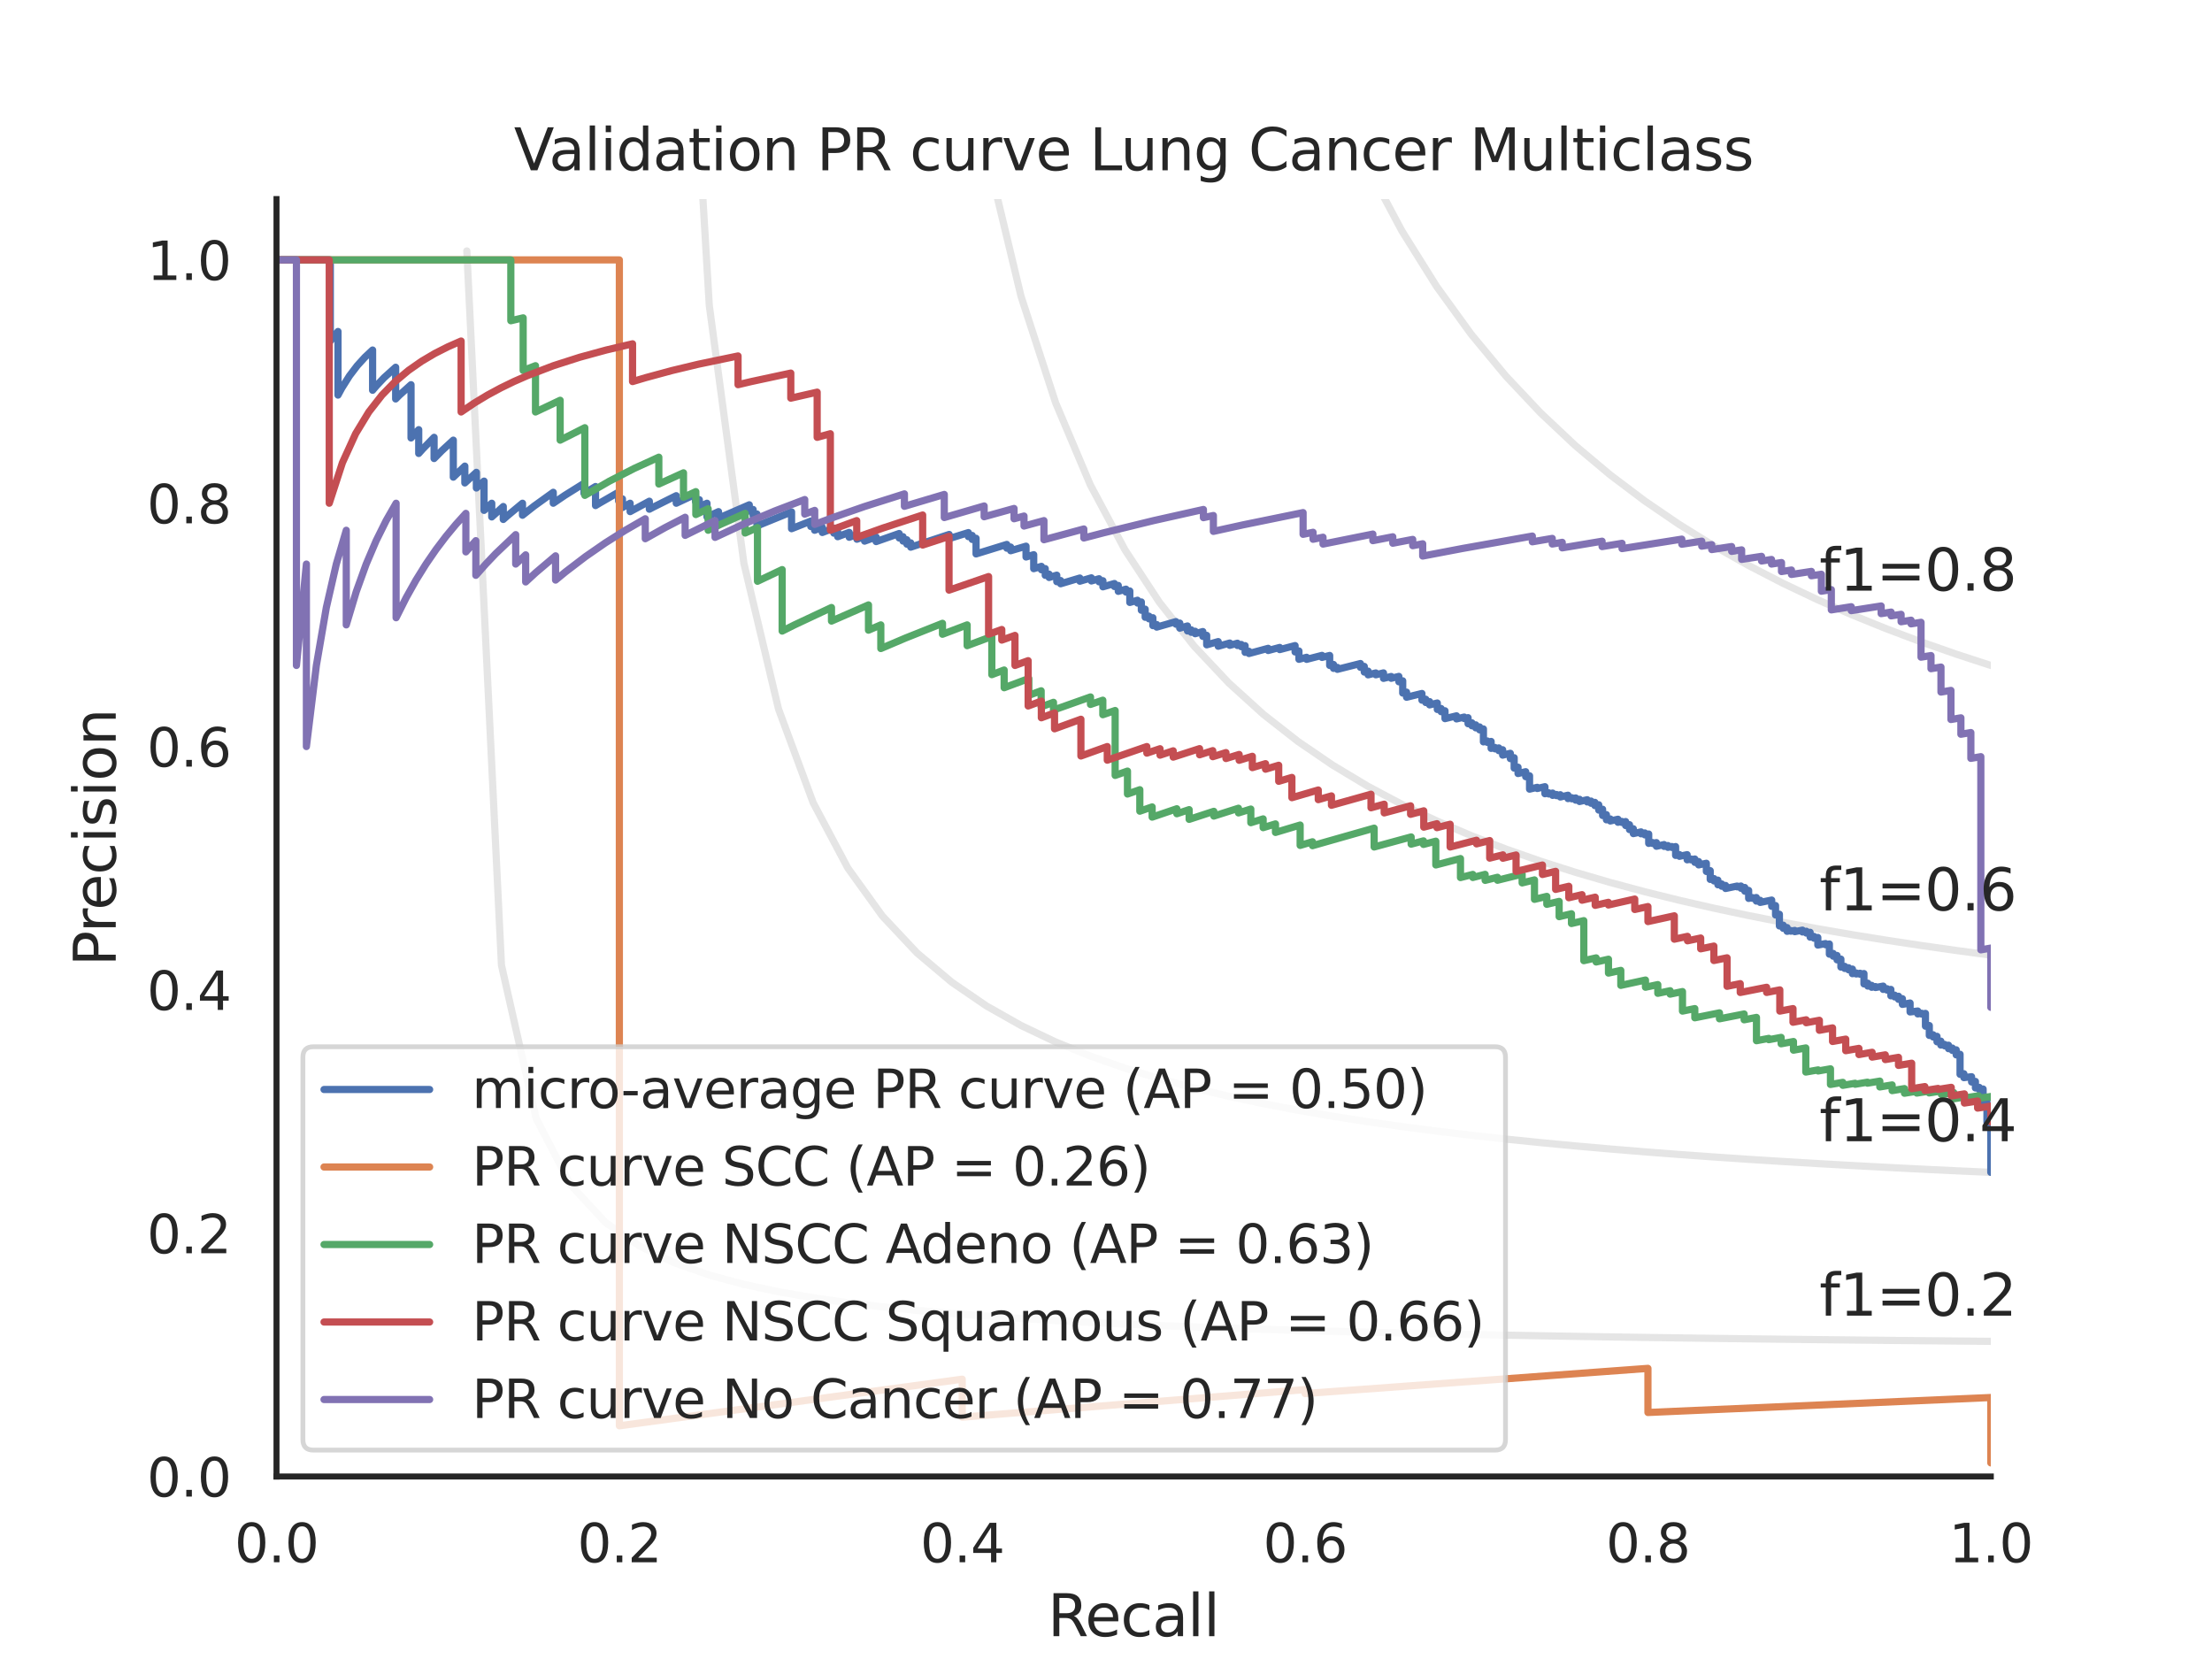 <?xml version="1.0" encoding="utf-8" standalone="no"?>
<!DOCTYPE svg PUBLIC "-//W3C//DTD SVG 1.1//EN"
  "http://www.w3.org/Graphics/SVG/1.1/DTD/svg11.dtd">
<svg xmlns:xlink="http://www.w3.org/1999/xlink" width="460.8pt" height="345.6pt" viewBox="0 0 460.8 345.6" xmlns="http://www.w3.org/2000/svg" version="1.1">
 <defs>
  <style type="text/css">*{stroke-linejoin: round; stroke-linecap: butt}</style>
 </defs>
 <g id="figure_1">
  <g id="patch_1">
   <path d="M 0 345.6 
L 460.8 345.6 
L 460.8 0 
L 0 0 
z
" style="fill: #ffffff"/>
  </g>
  <g id="axes_1">
   <g id="patch_2">
    <path d="M 57.6 307.584 
L 414.72 307.584 
L 414.72 41.472 
L 57.6 41.472 
z
" style="fill: #ffffff"/>
   </g>
   <g id="matplotlib.axis_1">
    <g id="xtick_1">
     <g id="text_1">
      <!-- 0.0 -->
      <g style="fill: #262626" transform="translate(48.853 325.442) scale(0.11 -0.11)">
       <defs>
        <path id="DejaVuSans-30" d="M 2034 4250 
Q 1547 4250 1301 3770 
Q 1056 3291 1056 2328 
Q 1056 1369 1301 889 
Q 1547 409 2034 409 
Q 2525 409 2770 889 
Q 3016 1369 3016 2328 
Q 3016 3291 2770 3770 
Q 2525 4250 2034 4250 
z
M 2034 4750 
Q 2819 4750 3233 4129 
Q 3647 3509 3647 2328 
Q 3647 1150 3233 529 
Q 2819 -91 2034 -91 
Q 1250 -91 836 529 
Q 422 1150 422 2328 
Q 422 3509 836 4129 
Q 1250 4750 2034 4750 
z
" transform="scale(0.016)"/>
        <path id="DejaVuSans-2e" d="M 684 794 
L 1344 794 
L 1344 0 
L 684 0 
L 684 794 
z
" transform="scale(0.016)"/>
       </defs>
       <use xlink:href="#DejaVuSans-30"/>
       <use xlink:href="#DejaVuSans-2e" x="63.623"/>
       <use xlink:href="#DejaVuSans-30" x="95.41"/>
      </g>
     </g>
    </g>
    <g id="xtick_2">
     <g id="text_2">
      <!-- 0.2 -->
      <g style="fill: #262626" transform="translate(120.277 325.442) scale(0.11 -0.11)">
       <defs>
        <path id="DejaVuSans-32" d="M 1228 531 
L 3431 531 
L 3431 0 
L 469 0 
L 469 531 
Q 828 903 1448 1529 
Q 2069 2156 2228 2338 
Q 2531 2678 2651 2914 
Q 2772 3150 2772 3378 
Q 2772 3750 2511 3984 
Q 2250 4219 1831 4219 
Q 1534 4219 1204 4116 
Q 875 4013 500 3803 
L 500 4441 
Q 881 4594 1212 4672 
Q 1544 4750 1819 4750 
Q 2544 4750 2975 4387 
Q 3406 4025 3406 3419 
Q 3406 3131 3298 2873 
Q 3191 2616 2906 2266 
Q 2828 2175 2409 1742 
Q 1991 1309 1228 531 
z
" transform="scale(0.016)"/>
       </defs>
       <use xlink:href="#DejaVuSans-30"/>
       <use xlink:href="#DejaVuSans-2e" x="63.623"/>
       <use xlink:href="#DejaVuSans-32" x="95.41"/>
      </g>
     </g>
    </g>
    <g id="xtick_3">
     <g id="text_3">
      <!-- 0.4 -->
      <g style="fill: #262626" transform="translate(191.701 325.442) scale(0.11 -0.11)">
       <defs>
        <path id="DejaVuSans-34" d="M 2419 4116 
L 825 1625 
L 2419 1625 
L 2419 4116 
z
M 2253 4666 
L 3047 4666 
L 3047 1625 
L 3713 1625 
L 3713 1100 
L 3047 1100 
L 3047 0 
L 2419 0 
L 2419 1100 
L 313 1100 
L 313 1709 
L 2253 4666 
z
" transform="scale(0.016)"/>
       </defs>
       <use xlink:href="#DejaVuSans-30"/>
       <use xlink:href="#DejaVuSans-2e" x="63.623"/>
       <use xlink:href="#DejaVuSans-34" x="95.41"/>
      </g>
     </g>
    </g>
    <g id="xtick_4">
     <g id="text_4">
      <!-- 0.6 -->
      <g style="fill: #262626" transform="translate(263.125 325.442) scale(0.11 -0.11)">
       <defs>
        <path id="DejaVuSans-36" d="M 2113 2584 
Q 1688 2584 1439 2293 
Q 1191 2003 1191 1497 
Q 1191 994 1439 701 
Q 1688 409 2113 409 
Q 2538 409 2786 701 
Q 3034 994 3034 1497 
Q 3034 2003 2786 2293 
Q 2538 2584 2113 2584 
z
M 3366 4563 
L 3366 3988 
Q 3128 4100 2886 4159 
Q 2644 4219 2406 4219 
Q 1781 4219 1451 3797 
Q 1122 3375 1075 2522 
Q 1259 2794 1537 2939 
Q 1816 3084 2150 3084 
Q 2853 3084 3261 2657 
Q 3669 2231 3669 1497 
Q 3669 778 3244 343 
Q 2819 -91 2113 -91 
Q 1303 -91 875 529 
Q 447 1150 447 2328 
Q 447 3434 972 4092 
Q 1497 4750 2381 4750 
Q 2619 4750 2861 4703 
Q 3103 4656 3366 4563 
z
" transform="scale(0.016)"/>
       </defs>
       <use xlink:href="#DejaVuSans-30"/>
       <use xlink:href="#DejaVuSans-2e" x="63.623"/>
       <use xlink:href="#DejaVuSans-36" x="95.41"/>
      </g>
     </g>
    </g>
    <g id="xtick_5">
     <g id="text_5">
      <!-- 0.8 -->
      <g style="fill: #262626" transform="translate(334.549 325.442) scale(0.11 -0.11)">
       <defs>
        <path id="DejaVuSans-38" d="M 2034 2216 
Q 1584 2216 1326 1975 
Q 1069 1734 1069 1313 
Q 1069 891 1326 650 
Q 1584 409 2034 409 
Q 2484 409 2743 651 
Q 3003 894 3003 1313 
Q 3003 1734 2745 1975 
Q 2488 2216 2034 2216 
z
M 1403 2484 
Q 997 2584 770 2862 
Q 544 3141 544 3541 
Q 544 4100 942 4425 
Q 1341 4750 2034 4750 
Q 2731 4750 3128 4425 
Q 3525 4100 3525 3541 
Q 3525 3141 3298 2862 
Q 3072 2584 2669 2484 
Q 3125 2378 3379 2068 
Q 3634 1759 3634 1313 
Q 3634 634 3220 271 
Q 2806 -91 2034 -91 
Q 1263 -91 848 271 
Q 434 634 434 1313 
Q 434 1759 690 2068 
Q 947 2378 1403 2484 
z
M 1172 3481 
Q 1172 3119 1398 2916 
Q 1625 2713 2034 2713 
Q 2441 2713 2670 2916 
Q 2900 3119 2900 3481 
Q 2900 3844 2670 4047 
Q 2441 4250 2034 4250 
Q 1625 4250 1398 4047 
Q 1172 3844 1172 3481 
z
" transform="scale(0.016)"/>
       </defs>
       <use xlink:href="#DejaVuSans-30"/>
       <use xlink:href="#DejaVuSans-2e" x="63.623"/>
       <use xlink:href="#DejaVuSans-38" x="95.41"/>
      </g>
     </g>
    </g>
    <g id="xtick_6">
     <g id="text_6">
      <!-- 1.0 -->
      <g style="fill: #262626" transform="translate(405.973 325.442) scale(0.11 -0.11)">
       <defs>
        <path id="DejaVuSans-31" d="M 794 531 
L 1825 531 
L 1825 4091 
L 703 3866 
L 703 4441 
L 1819 4666 
L 2450 4666 
L 2450 531 
L 3481 531 
L 3481 0 
L 794 0 
L 794 531 
z
" transform="scale(0.016)"/>
       </defs>
       <use xlink:href="#DejaVuSans-31"/>
       <use xlink:href="#DejaVuSans-2e" x="63.623"/>
       <use xlink:href="#DejaVuSans-30" x="95.41"/>
      </g>
     </g>
    </g>
    <g id="text_7">
     <!-- Recall -->
     <g style="fill: #262626" transform="translate(218.259 340.848) scale(0.12 -0.12)">
      <defs>
       <path id="DejaVuSans-52" d="M 2841 2188 
Q 3044 2119 3236 1894 
Q 3428 1669 3622 1275 
L 4263 0 
L 3584 0 
L 2988 1197 
Q 2756 1666 2539 1819 
Q 2322 1972 1947 1972 
L 1259 1972 
L 1259 0 
L 628 0 
L 628 4666 
L 2053 4666 
Q 2853 4666 3247 4331 
Q 3641 3997 3641 3322 
Q 3641 2881 3436 2590 
Q 3231 2300 2841 2188 
z
M 1259 4147 
L 1259 2491 
L 2053 2491 
Q 2509 2491 2742 2702 
Q 2975 2913 2975 3322 
Q 2975 3731 2742 3939 
Q 2509 4147 2053 4147 
L 1259 4147 
z
" transform="scale(0.016)"/>
       <path id="DejaVuSans-65" d="M 3597 1894 
L 3597 1613 
L 953 1613 
Q 991 1019 1311 708 
Q 1631 397 2203 397 
Q 2534 397 2845 478 
Q 3156 559 3463 722 
L 3463 178 
Q 3153 47 2828 -22 
Q 2503 -91 2169 -91 
Q 1331 -91 842 396 
Q 353 884 353 1716 
Q 353 2575 817 3079 
Q 1281 3584 2069 3584 
Q 2775 3584 3186 3129 
Q 3597 2675 3597 1894 
z
M 3022 2063 
Q 3016 2534 2758 2815 
Q 2500 3097 2075 3097 
Q 1594 3097 1305 2825 
Q 1016 2553 972 2059 
L 3022 2063 
z
" transform="scale(0.016)"/>
       <path id="DejaVuSans-63" d="M 3122 3366 
L 3122 2828 
Q 2878 2963 2633 3030 
Q 2388 3097 2138 3097 
Q 1578 3097 1268 2742 
Q 959 2388 959 1747 
Q 959 1106 1268 751 
Q 1578 397 2138 397 
Q 2388 397 2633 464 
Q 2878 531 3122 666 
L 3122 134 
Q 2881 22 2623 -34 
Q 2366 -91 2075 -91 
Q 1284 -91 818 406 
Q 353 903 353 1747 
Q 353 2603 823 3093 
Q 1294 3584 2113 3584 
Q 2378 3584 2631 3529 
Q 2884 3475 3122 3366 
z
" transform="scale(0.016)"/>
       <path id="DejaVuSans-61" d="M 2194 1759 
Q 1497 1759 1228 1600 
Q 959 1441 959 1056 
Q 959 750 1161 570 
Q 1363 391 1709 391 
Q 2188 391 2477 730 
Q 2766 1069 2766 1631 
L 2766 1759 
L 2194 1759 
z
M 3341 1997 
L 3341 0 
L 2766 0 
L 2766 531 
Q 2569 213 2275 61 
Q 1981 -91 1556 -91 
Q 1019 -91 701 211 
Q 384 513 384 1019 
Q 384 1609 779 1909 
Q 1175 2209 1959 2209 
L 2766 2209 
L 2766 2266 
Q 2766 2663 2505 2880 
Q 2244 3097 1772 3097 
Q 1472 3097 1187 3025 
Q 903 2953 641 2809 
L 641 3341 
Q 956 3463 1253 3523 
Q 1550 3584 1831 3584 
Q 2591 3584 2966 3190 
Q 3341 2797 3341 1997 
z
" transform="scale(0.016)"/>
       <path id="DejaVuSans-6c" d="M 603 4863 
L 1178 4863 
L 1178 0 
L 603 0 
L 603 4863 
z
" transform="scale(0.016)"/>
      </defs>
      <use xlink:href="#DejaVuSans-52"/>
      <use xlink:href="#DejaVuSans-65" x="64.982"/>
      <use xlink:href="#DejaVuSans-63" x="126.506"/>
      <use xlink:href="#DejaVuSans-61" x="181.486"/>
      <use xlink:href="#DejaVuSans-6c" x="242.766"/>
      <use xlink:href="#DejaVuSans-6c" x="270.549"/>
     </g>
    </g>
   </g>
   <g id="matplotlib.axis_2">
    <g id="ytick_1">
     <g id="text_8">
      <!-- 0.0 -->
      <g style="fill: #262626" transform="translate(30.607 311.763) scale(0.11 -0.11)">
       <use xlink:href="#DejaVuSans-30"/>
       <use xlink:href="#DejaVuSans-2e" x="63.623"/>
       <use xlink:href="#DejaVuSans-30" x="95.41"/>
      </g>
     </g>
    </g>
    <g id="ytick_2">
     <g id="text_9">
      <!-- 0.2 -->
      <g style="fill: #262626" transform="translate(30.607 261.075) scale(0.11 -0.11)">
       <use xlink:href="#DejaVuSans-30"/>
       <use xlink:href="#DejaVuSans-2e" x="63.623"/>
       <use xlink:href="#DejaVuSans-32" x="95.41"/>
      </g>
     </g>
    </g>
    <g id="ytick_3">
     <g id="text_10">
      <!-- 0.4 -->
      <g style="fill: #262626" transform="translate(30.607 210.387) scale(0.11 -0.11)">
       <use xlink:href="#DejaVuSans-30"/>
       <use xlink:href="#DejaVuSans-2e" x="63.623"/>
       <use xlink:href="#DejaVuSans-34" x="95.41"/>
      </g>
     </g>
    </g>
    <g id="ytick_4">
     <g id="text_11">
      <!-- 0.6 -->
      <g style="fill: #262626" transform="translate(30.607 159.699) scale(0.11 -0.11)">
       <use xlink:href="#DejaVuSans-30"/>
       <use xlink:href="#DejaVuSans-2e" x="63.623"/>
       <use xlink:href="#DejaVuSans-36" x="95.41"/>
      </g>
     </g>
    </g>
    <g id="ytick_5">
     <g id="text_12">
      <!-- 0.8 -->
      <g style="fill: #262626" transform="translate(30.607 109.011) scale(0.11 -0.11)">
       <use xlink:href="#DejaVuSans-30"/>
       <use xlink:href="#DejaVuSans-2e" x="63.623"/>
       <use xlink:href="#DejaVuSans-38" x="95.41"/>
      </g>
     </g>
    </g>
    <g id="ytick_6">
     <g id="text_13">
      <!-- 1.0 -->
      <g style="fill: #262626" transform="translate(30.607 58.323) scale(0.11 -0.11)">
       <use xlink:href="#DejaVuSans-31"/>
       <use xlink:href="#DejaVuSans-2e" x="63.623"/>
       <use xlink:href="#DejaVuSans-30" x="95.41"/>
      </g>
     </g>
    </g>
    <g id="text_14">
     <!-- Precision -->
     <g style="fill: #262626" transform="translate(24.111 201.296) rotate(-90) scale(0.12 -0.12)">
      <defs>
       <path id="DejaVuSans-50" d="M 1259 4147 
L 1259 2394 
L 2053 2394 
Q 2494 2394 2734 2622 
Q 2975 2850 2975 3272 
Q 2975 3691 2734 3919 
Q 2494 4147 2053 4147 
L 1259 4147 
z
M 628 4666 
L 2053 4666 
Q 2838 4666 3239 4311 
Q 3641 3956 3641 3272 
Q 3641 2581 3239 2228 
Q 2838 1875 2053 1875 
L 1259 1875 
L 1259 0 
L 628 0 
L 628 4666 
z
" transform="scale(0.016)"/>
       <path id="DejaVuSans-72" d="M 2631 2963 
Q 2534 3019 2420 3045 
Q 2306 3072 2169 3072 
Q 1681 3072 1420 2755 
Q 1159 2438 1159 1844 
L 1159 0 
L 581 0 
L 581 3500 
L 1159 3500 
L 1159 2956 
Q 1341 3275 1631 3429 
Q 1922 3584 2338 3584 
Q 2397 3584 2469 3576 
Q 2541 3569 2628 3553 
L 2631 2963 
z
" transform="scale(0.016)"/>
       <path id="DejaVuSans-69" d="M 603 3500 
L 1178 3500 
L 1178 0 
L 603 0 
L 603 3500 
z
M 603 4863 
L 1178 4863 
L 1178 4134 
L 603 4134 
L 603 4863 
z
" transform="scale(0.016)"/>
       <path id="DejaVuSans-73" d="M 2834 3397 
L 2834 2853 
Q 2591 2978 2328 3040 
Q 2066 3103 1784 3103 
Q 1356 3103 1142 2972 
Q 928 2841 928 2578 
Q 928 2378 1081 2264 
Q 1234 2150 1697 2047 
L 1894 2003 
Q 2506 1872 2764 1633 
Q 3022 1394 3022 966 
Q 3022 478 2636 193 
Q 2250 -91 1575 -91 
Q 1294 -91 989 -36 
Q 684 19 347 128 
L 347 722 
Q 666 556 975 473 
Q 1284 391 1588 391 
Q 1994 391 2212 530 
Q 2431 669 2431 922 
Q 2431 1156 2273 1281 
Q 2116 1406 1581 1522 
L 1381 1569 
Q 847 1681 609 1914 
Q 372 2147 372 2553 
Q 372 3047 722 3315 
Q 1072 3584 1716 3584 
Q 2034 3584 2315 3537 
Q 2597 3491 2834 3397 
z
" transform="scale(0.016)"/>
       <path id="DejaVuSans-6f" d="M 1959 3097 
Q 1497 3097 1228 2736 
Q 959 2375 959 1747 
Q 959 1119 1226 758 
Q 1494 397 1959 397 
Q 2419 397 2687 759 
Q 2956 1122 2956 1747 
Q 2956 2369 2687 2733 
Q 2419 3097 1959 3097 
z
M 1959 3584 
Q 2709 3584 3137 3096 
Q 3566 2609 3566 1747 
Q 3566 888 3137 398 
Q 2709 -91 1959 -91 
Q 1206 -91 779 398 
Q 353 888 353 1747 
Q 353 2609 779 3096 
Q 1206 3584 1959 3584 
z
" transform="scale(0.016)"/>
       <path id="DejaVuSans-6e" d="M 3513 2113 
L 3513 0 
L 2938 0 
L 2938 2094 
Q 2938 2591 2744 2837 
Q 2550 3084 2163 3084 
Q 1697 3084 1428 2787 
Q 1159 2491 1159 1978 
L 1159 0 
L 581 0 
L 581 3500 
L 1159 3500 
L 1159 2956 
Q 1366 3272 1645 3428 
Q 1925 3584 2291 3584 
Q 2894 3584 3203 3211 
Q 3513 2838 3513 2113 
z
" transform="scale(0.016)"/>
      </defs>
      <use xlink:href="#DejaVuSans-50"/>
      <use xlink:href="#DejaVuSans-72" x="58.553"/>
      <use xlink:href="#DejaVuSans-65" x="97.416"/>
      <use xlink:href="#DejaVuSans-63" x="158.939"/>
      <use xlink:href="#DejaVuSans-69" x="213.92"/>
      <use xlink:href="#DejaVuSans-73" x="241.703"/>
      <use xlink:href="#DejaVuSans-69" x="293.803"/>
      <use xlink:href="#DejaVuSans-6f" x="321.586"/>
      <use xlink:href="#DejaVuSans-6e" x="382.768"/>
     </g>
    </g>
   </g>
   <g id="line2d_1">
    <path d="M 97.248 52.267 
L 104.463 201.073 
L 111.678 232.96 
L 118.893 246.859 
L 126.109 254.643 
L 133.324 259.62 
L 140.539 263.076 
L 147.755 265.615 
L 154.97 267.561 
L 162.185 269.099 
L 169.4 270.345 
L 176.616 271.375 
L 183.831 272.241 
L 191.046 272.979 
L 198.262 273.616 
L 205.477 274.171 
L 212.692 274.658 
L 219.907 275.091 
L 227.123 275.476 
L 234.338 275.822 
L 241.553 276.135 
L 248.769 276.418 
L 255.984 276.676 
L 263.199 276.912 
L 270.414 277.129 
L 277.63 277.33 
L 284.845 277.515 
L 292.06 277.686 
L 299.275 277.846 
L 306.491 277.994 
L 313.706 278.133 
L 320.921 278.264 
L 328.137 278.386 
L 335.352 278.501 
L 342.567 278.609 
L 349.782 278.711 
L 356.998 278.808 
L 364.213 278.899 
L 371.428 278.986 
L 378.644 279.068 
L 385.859 279.146 
L 393.074 279.221 
L 400.289 279.292 
L 407.505 279.359 
L 414.72 279.424 
" clip-path="url(#p039832b703)" style="fill: none; stroke: #808080; stroke-opacity: 0.2; stroke-width: 1.5; stroke-linecap: round"/>
   </g>
   <g id="line2d_2">
    <path d="M 143.905 -1 
L 147.755 63.611 
L 154.97 117.362 
L 162.185 147.722 
L 169.4 167.231 
L 176.616 180.825 
L 183.831 190.84 
L 191.046 198.524 
L 198.262 204.607 
L 205.477 209.542 
L 212.692 213.626 
L 219.907 217.061 
L 227.123 219.991 
L 234.338 222.519 
L 241.553 224.724 
L 248.769 226.662 
L 255.984 228.38 
L 263.199 229.914 
L 270.414 231.291 
L 277.63 232.534 
L 284.845 233.662 
L 292.06 234.69 
L 299.275 235.631 
L 306.491 236.496 
L 313.706 237.293 
L 320.921 238.03 
L 328.137 238.714 
L 335.352 239.349 
L 342.567 239.942 
L 349.782 240.496 
L 356.998 241.015 
L 364.213 241.503 
L 371.428 241.961 
L 378.644 242.393 
L 385.859 242.8 
L 393.074 243.185 
L 400.289 243.55 
L 407.505 243.896 
L 414.72 244.224 
" clip-path="url(#p039832b703)" style="fill: none; stroke: #808080; stroke-opacity: 0.2; stroke-width: 1.5; stroke-linecap: round"/>
   </g>
   <g id="line2d_3">
    <path d="M 200.009 -1 
L 205.477 31.611 
L 212.692 61.693 
L 219.907 83.907 
L 227.123 100.983 
L 234.338 114.518 
L 241.553 125.511 
L 248.769 134.616 
L 255.984 142.281 
L 263.199 148.823 
L 270.414 154.471 
L 277.63 159.398 
L 284.845 163.732 
L 292.06 167.575 
L 299.275 171.006 
L 306.491 174.088 
L 313.706 176.871 
L 320.921 179.398 
L 328.137 181.701 
L 335.352 183.809 
L 342.567 185.746 
L 349.782 187.532 
L 356.998 189.184 
L 364.213 190.716 
L 371.428 192.142 
L 378.644 193.471 
L 385.859 194.714 
L 393.074 195.878 
L 400.289 196.971 
L 407.505 197.998 
L 414.72 198.967 
" clip-path="url(#p039832b703)" style="fill: none; stroke: #808080; stroke-opacity: 0.2; stroke-width: 1.5; stroke-linecap: round"/>
   </g>
   <g id="line2d_4">
    <path d="M 270.344 -1 
L 270.414 -0.768 
L 277.63 18.581 
L 284.845 34.622 
L 292.06 48.136 
L 299.275 59.676 
L 306.491 69.647 
L 313.706 78.346 
L 320.921 86.004 
L 328.137 92.796 
L 335.352 98.862 
L 342.567 104.312 
L 349.782 109.235 
L 356.998 113.705 
L 364.213 117.78 
L 371.428 121.512 
L 378.644 124.941 
L 385.859 128.104 
L 393.074 131.029 
L 400.289 133.744 
L 407.505 136.269 
L 414.72 138.624 
" clip-path="url(#p039832b703)" style="fill: none; stroke: #808080; stroke-opacity: 0.2; stroke-width: 1.5; stroke-linecap: round"/>
   </g>
   <g id="line2d_5">
    <path d="M 414.72 244.224 
L 414.72 233.657 
L 413.919 233.775 
L 413.919 233.678 
L 413.919 229.481 
L 413.119 229.602 
L 413.119 229.494 
L 413.119 226.861 
L 412.318 226.985 
L 412.318 226.927 
L 412.318 226.52 
L 411.517 226.644 
L 411.517 226.586 
L 411.517 225.277 
L 410.716 225.402 
L 410.716 225.342 
L 410.716 224.3 
L 409.115 224.492 
L 409.115 223.677 
L 408.314 223.805 
L 408.314 223.742 
L 408.314 219.623 
L 407.514 219.754 
L 407.514 219.685 
L 407.514 218.697 
L 406.713 218.829 
L 406.713 218.758 
L 406.713 218.327 
L 405.912 218.46 
L 405.912 218.388 
L 405.912 217.734 
L 405.111 217.867 
L 405.111 217.794 
L 405.111 217.573 
L 404.311 217.707 
L 404.311 217.634 
L 404.311 216.89 
L 403.51 217.025 
L 403.51 216.95 
L 403.51 215.887 
L 402.709 216.023 
L 402.709 215.946 
L 402.709 215.56 
L 401.909 215.696 
L 401.909 215.618 
L 401.909 213.636 
L 401.108 213.774 
L 401.108 213.693 
L 401.108 211.11 
L 400.307 211.25 
L 400.307 211.164 
L 400.307 211.078 
L 399.506 211.218 
L 399.506 211.132 
L 399.506 210.614 
L 397.905 210.808 
L 397.905 208.947 
L 396.303 209.231 
L 396.303 209.14 
L 396.303 208.043 
L 395.503 208.187 
L 395.503 208.094 
L 395.503 207.536 
L 394.702 207.679 
L 394.702 207.586 
L 394.702 207.304 
L 393.901 207.448 
L 393.901 207.353 
L 393.901 206.111 
L 393.101 206.256 
L 393.101 206.16 
L 393.101 205.965 
L 392.3 206.111 
L 392.3 206.014 
L 392.3 205.426 
L 390.698 205.718 
L 390.698 205.62 
L 390.698 205.521 
L 389.898 205.668 
L 389.898 205.569 
L 389.898 205.271 
L 389.097 205.418 
L 389.097 205.319 
L 389.097 204.818 
L 388.296 204.966 
L 388.296 204.865 
L 388.296 202.809 
L 387.496 202.957 
L 387.496 202.853 
L 387.496 202.747 
L 386.695 202.897 
L 386.695 202.791 
L 386.695 202.686 
L 385.894 202.836 
L 385.894 202.73 
L 385.894 201.877 
L 385.093 202.027 
L 385.093 201.919 
L 385.093 201.595 
L 384.293 201.746 
L 384.293 201.638 
L 384.293 201.311 
L 383.492 201.463 
L 383.492 201.353 
L 383.492 199.799 
L 382.691 199.952 
L 382.691 199.839 
L 382.691 199.043 
L 381.891 199.196 
L 381.891 198.621 
L 381.09 198.774 
L 381.09 196.653 
L 380.289 196.807 
L 380.289 196.566 
L 378.688 196.877 
L 378.688 195.286 
L 377.887 195.442 
L 377.887 195.069 
L 377.086 195.226 
L 377.086 194.218 
L 376.286 194.375 
L 376.286 193.993 
L 375.485 194.15 
L 375.485 193.765 
L 373.883 194.082 
L 373.883 193.824 
L 373.083 193.983 
L 373.083 193.854 
L 372.282 194.013 
L 372.282 193.23 
L 371.481 193.39 
L 371.481 192.73 
L 370.681 192.891 
L 370.681 190.45 
L 369.88 190.612 
L 369.88 188.641 
L 369.079 188.803 
L 369.079 187.501 
L 366.677 187.99 
L 366.677 187.55 
L 365.876 187.714 
L 365.876 186.973 
L 365.076 187.137 
L 365.076 186.988 
L 364.275 187.153 
L 364.275 185.486 
L 363.474 185.652 
L 363.474 184.879 
L 362.673 185.045 
L 362.673 184.577 
L 361.873 184.743 
L 361.873 184.586 
L 359.47 185.088 
L 359.47 184.457 
L 358.67 184.625 
L 358.67 184.147 
L 357.869 184.316 
L 357.869 183.349 
L 357.068 183.518 
L 357.068 183.029 
L 356.268 183.198 
L 356.268 181.372 
L 355.467 181.542 
L 355.467 179.834 
L 353.865 180.175 
L 353.865 179.479 
L 353.065 179.651 
L 353.065 178.947 
L 352.264 179.119 
L 352.264 178.941 
L 351.463 179.114 
L 351.463 178.04 
L 349.862 178.386 
L 349.862 178.024 
L 349.061 178.198 
L 349.061 176.358 
L 348.26 176.532 
L 348.26 176.345 
L 347.46 176.519 
L 347.46 176.144 
L 346.659 176.319 
L 346.659 175.941 
L 345.058 176.293 
L 345.058 175.53 
L 344.257 175.707 
L 344.257 175.515 
L 343.456 175.692 
L 343.456 173.741 
L 342.655 173.918 
L 342.655 173.521 
L 341.855 173.698 
L 341.855 173.299 
L 340.253 173.655 
L 340.253 172.645 
L 339.453 172.824 
L 339.453 171.799 
L 338.652 171.978 
L 338.652 171.146 
L 337.851 171.326 
L 337.851 171.116 
L 337.05 171.297 
L 337.05 170.664 
L 335.449 171.025 
L 335.449 170.6 
L 334.648 170.782 
L 334.648 169.706 
L 333.848 169.888 
L 333.848 168.575 
L 333.047 168.757 
L 333.047 167.643 
L 332.246 167.825 
L 332.246 167.148 
L 331.445 167.331 
L 331.445 166.875 
L 330.645 167.059 
L 330.645 166.6 
L 329.043 166.968 
L 329.043 166.507 
L 328.243 166.691 
L 328.243 166.226 
L 327.442 166.412 
L 327.442 166.178 
L 326.641 166.364 
L 326.641 165.658 
L 325.04 166.031 
L 325.04 165.556 
L 324.239 165.743 
L 324.239 165.504 
L 323.438 165.692 
L 323.438 165.212 
L 322.637 165.4 
L 322.637 165.158 
L 321.837 165.347 
L 321.837 163.881 
L 320.235 164.259 
L 320.235 164.012 
L 318.634 164.393 
L 318.634 161.61 
L 317.833 161.8 
L 317.833 160.76 
L 316.232 161.142 
L 316.232 159.82 
L 315.431 160.011 
L 315.431 157.845 
L 314.63 158.036 
L 314.63 156.928 
L 313.029 157.31 
L 313.029 156.184 
L 312.228 156.376 
L 312.228 155.806 
L 311.427 155.998 
L 311.427 155.712 
L 310.627 155.904 
L 310.627 154.454 
L 309.826 154.646 
L 309.826 154.353 
L 309.025 154.545 
L 309.025 151.85 
L 308.225 152.041 
L 308.225 151.429 
L 307.424 151.621 
L 307.424 151.003 
L 306.623 151.195 
L 306.623 150.572 
L 305.822 150.765 
L 305.822 149.503 
L 305.022 149.695 
L 305.022 149.376 
L 303.42 149.762 
L 303.42 149.119 
L 301.018 149.703 
L 301.018 148.069 
L 300.217 148.264 
L 300.217 147.6 
L 299.417 147.795 
L 299.417 146.45 
L 297.815 146.84 
L 297.815 146.157 
L 297.015 146.353 
L 297.015 145.664 
L 296.214 145.86 
L 296.214 144.463 
L 293.011 145.25 
L 293.011 144.182 
L 292.21 144.38 
L 292.21 141.83 
L 291.41 142.026 
L 291.41 140.907 
L 289.808 141.3 
L 289.808 140.923 
L 288.207 141.318 
L 288.207 140.174 
L 286.605 140.571 
L 286.605 140.185 
L 285.004 140.584 
L 285.004 139.806 
L 284.203 140.006 
L 284.203 138.823 
L 283.402 139.022 
L 283.402 138.224 
L 278.598 139.436 
L 278.598 139.031 
L 277.797 139.236 
L 277.797 138.419 
L 276.997 138.624 
L 276.997 136.543 
L 275.395 136.951 
L 275.395 136.528 
L 272.192 137.354 
L 272.192 136.926 
L 270.591 137.344 
L 270.591 135.607 
L 269.79 135.815 
L 269.79 134.487 
L 266.587 135.324 
L 266.587 134.874 
L 264.185 135.512 
L 264.185 135.058 
L 260.182 136.139 
L 260.182 135.68 
L 259.381 135.899 
L 259.381 134.503 
L 258.58 134.721 
L 258.58 134.25 
L 257.779 134.469 
L 257.779 133.995 
L 256.178 134.435 
L 256.178 133.957 
L 253.776 134.624 
L 253.776 133.655 
L 251.374 134.328 
L 251.374 132.348 
L 250.573 132.572 
L 250.573 131.564 
L 248.971 132.013 
L 248.971 131.502 
L 248.171 131.728 
L 248.171 131.213 
L 247.37 131.439 
L 247.37 130.4 
L 245.769 130.853 
L 245.769 129.798 
L 244.968 130.024 
L 244.968 129.491 
L 240.964 130.64 
L 240.964 130.098 
L 240.164 130.331 
L 240.164 128.685 
L 239.363 128.917 
L 239.363 128.36 
L 238.562 128.592 
L 238.562 126.898 
L 237.761 127.128 
L 237.761 125.399 
L 236.961 125.627 
L 236.961 125.042 
L 235.359 125.501 
L 235.359 123.113 
L 234.559 123.34 
L 234.559 122.732 
L 232.957 123.187 
L 232.957 121.954 
L 232.156 122.182 
L 232.156 121.557 
L 229.754 122.245 
L 229.754 120.976 
L 228.954 121.205 
L 228.954 120.563 
L 227.352 121.024 
L 227.352 120.374 
L 224.95 121.074 
L 224.95 120.415 
L 220.946 121.606 
L 220.946 120.935 
L 220.146 121.177 
L 220.146 119.816 
L 218.544 120.299 
L 218.544 119.608 
L 217.743 119.851 
L 217.743 118.45 
L 216.943 118.691 
L 216.943 117.98 
L 215.341 118.464 
L 215.341 115.554 
L 213.74 116.031 
L 213.74 113.777 
L 210.537 114.727 
L 210.537 113.956 
L 209.736 114.196 
L 209.736 113.416 
L 203.331 115.392 
L 203.331 112.135 
L 202.53 112.381 
L 202.53 111.547 
L 201.729 111.793 
L 201.729 110.95 
L 197.726 112.201 
L 197.726 111.336 
L 189.718 113.984 
L 189.718 113.084 
L 188.918 113.359 
L 188.918 112.447 
L 188.117 112.722 
L 188.117 111.799 
L 187.316 112.073 
L 187.316 111.138 
L 182.512 112.822 
L 182.512 111.858 
L 180.11 112.728 
L 180.11 111.744 
L 178.508 112.332 
L 178.508 111.33 
L 176.907 111.923 
L 176.907 110.904 
L 174.505 111.805 
L 174.505 110.764 
L 173.704 111.066 
L 173.704 110.01 
L 171.302 110.926 
L 171.302 109.845 
L 169.7 110.464 
L 169.7 109.363 
L 168.9 109.673 
L 168.9 108.555 
L 164.896 110.137 
L 164.896 106.632 
L 158.49 109.24 
L 157.69 109.584 
L 157.69 107.078 
L 156.889 107.415 
L 156.889 106.132 
L 156.088 106.467 
L 156.088 105.161 
L 150.483 107.591 
L 149.683 107.957 
L 149.683 106.58 
L 147.28 107.688 
L 147.28 104.832 
L 145.679 105.567 
L 145.679 104.092 
L 144.878 104.459 
L 144.878 102.955 
L 140.875 104.832 
L 140.875 103.26 
L 136.07 105.656 
L 135.27 106.078 
L 135.27 104.413 
L 131.266 106.58 
L 131.266 104.832 
L 129.665 105.729 
L 129.665 103.927 
L 128.864 104.375 
L 128.864 102.528 
L 124.86 104.832 
L 124.06 105.319 
L 124.06 101.353 
L 121.657 102.784 
L 121.657 100.694 
L 117.654 103.197 
L 115.252 104.832 
L 115.252 102.554 
L 111.248 105.435 
L 108.846 107.335 
L 108.846 104.832 
L 105.643 107.5 
L 104.842 108.211 
L 104.842 105.517 
L 102.44 107.688 
L 102.44 104.832 
L 100.839 106.323 
L 100.839 100.224 
L 99.237 101.664 
L 99.237 98.395 
L 96.835 100.608 
L 96.835 97.1 
L 94.433 99.401 
L 94.433 91.691 
L 92.031 93.899 
L 90.429 95.522 
L 90.429 91.104 
L 88.027 93.568 
L 87.227 94.464 
L 87.227 89.508 
L 85.625 91.233 
L 85.625 80.138 
L 83.223 82.304 
L 82.422 83.109 
L 82.422 76.506 
L 80.02 78.67 
L 78.419 80.362 
L 77.618 81.298 
L 77.618 72.917 
L 76.017 74.419 
L 74.415 76.182 
L 72.814 78.281 
L 71.212 80.822 
L 70.411 82.304 
L 70.411 69.052 
L 68.81 71.04 
L 68.81 54.144 
L 57.6 54.144 
L 57.6 54.144 
" clip-path="url(#p039832b703)" style="fill: none; stroke: #4c72b0; stroke-width: 1.5; stroke-linecap: round"/>
   </g>
   <g id="line2d_6">
    <path d="M 414.72 304.743 
L 414.72 291.127 
L 343.296 294.245 
L 343.296 285.056 
L 271.872 290.304 
L 271.872 289.481 
L 200.448 295.221 
L 200.448 287.309 
L 129.024 297.024 
L 129.024 54.144 
L 57.6 54.144 
L 57.6 54.144 
" clip-path="url(#p039832b703)" style="fill: none; stroke: #dd8452; stroke-width: 1.5; stroke-linecap: round"/>
   </g>
   <g id="line2d_7">
    <path d="M 414.72 228.597 
L 414.72 228.42 
L 412.151 228.812 
L 412.151 228.276 
L 409.582 228.672 
L 409.582 228.492 
L 407.012 228.89 
L 407.012 227.612 
L 404.443 228.016 
L 404.443 227.269 
L 401.874 227.676 
L 401.874 227.298 
L 399.305 227.708 
L 399.305 227.328 
L 396.736 227.741 
L 396.736 226.777 
L 394.166 227.195 
L 394.166 226.01 
L 391.597 226.433 
L 391.597 225.216 
L 389.028 225.645 
L 389.028 225.439 
L 386.459 225.87 
L 386.459 225.664 
L 383.889 226.098 
L 383.889 225.475 
L 381.32 225.913 
L 381.32 222.655 
L 378.751 223.104 
L 378.751 222.878 
L 376.182 223.33 
L 376.182 218.304 
L 373.613 218.772 
L 373.613 216.964 
L 371.043 217.439 
L 371.043 216.106 
L 368.474 216.586 
L 368.474 216.315 
L 365.905 216.8 
L 365.905 211.946 
L 363.336 212.444 
L 363.336 211.228 
L 358.197 212.238 
L 358.197 210.996 
L 353.059 212.025 
L 353.059 210.107 
L 350.49 210.63 
L 350.49 206.562 
L 347.921 207.097 
L 347.921 206.387 
L 345.351 206.927 
L 345.351 205.11 
L 342.782 205.657 
L 342.782 204.158 
L 337.644 205.269 
L 337.644 202.145 
L 335.075 202.712 
L 335.075 199.822 
L 332.505 200.398 
L 332.505 199.544 
L 329.936 200.125 
L 329.936 191.788 
L 327.367 192.384 
L 327.367 190.354 
L 324.798 190.957 
L 324.798 187.776 
L 322.228 188.386 
L 322.228 186.731 
L 319.659 187.347 
L 319.659 183.301 
L 317.09 183.925 
L 317.09 182.106 
L 311.952 183.373 
L 311.952 182.755 
L 309.382 183.398 
L 309.382 182.144 
L 306.813 182.794 
L 306.813 182.157 
L 304.244 182.814 
L 304.244 178.853 
L 299.106 180.186 
L 299.106 175.232 
L 296.536 175.908 
L 296.536 175.169 
L 293.967 175.852 
L 293.967 174.347 
L 286.26 176.444 
L 286.26 172.517 
L 273.414 176.171 
L 273.414 175.354 
L 270.844 176.112 
L 270.844 171.871 
L 265.706 173.41 
L 265.706 171.633 
L 263.137 172.416 
L 263.137 170.589 
L 260.567 171.382 
L 260.567 168.544 
L 257.998 169.344 
L 257.998 168.37 
L 252.86 170.002 
L 252.86 169.012 
L 247.721 170.689 
L 247.721 168.661 
L 245.152 169.516 
L 245.152 168.478 
L 240.014 170.223 
L 240.014 168.094 
L 237.445 168.984 
L 237.445 164.513 
L 234.875 165.41 
L 234.875 160.631 
L 232.306 161.534 
L 232.306 148.011 
L 229.737 148.888 
L 229.737 145.865 
L 227.168 146.747 
L 227.168 145.186 
L 219.46 147.917 
L 219.46 146.304 
L 216.891 147.244 
L 216.891 143.904 
L 214.322 144.849 
L 214.322 141.349 
L 209.183 143.266 
L 209.183 139.573 
L 206.614 140.544 
L 206.614 132.59 
L 201.476 134.503 
L 201.476 130.176 
L 196.337 132.126 
L 196.337 129.847 
L 188.63 132.916 
L 183.491 135.104 
L 183.491 130.176 
L 180.922 131.278 
L 180.922 126.015 
L 173.214 129.384 
L 173.214 126.555 
L 165.507 130.176 
L 162.938 131.465 
L 162.938 118.656 
L 157.799 121.09 
L 157.799 109.901 
L 155.23 111.039 
L 155.23 106.944 
L 150.092 109.24 
L 147.522 110.464 
L 147.522 105.984 
L 144.953 107.19 
L 144.953 102.418 
L 142.384 103.596 
L 142.384 98.496 
L 137.245 100.83 
L 137.245 95.242 
L 132.107 97.591 
L 126.969 100.224 
L 121.83 103.197 
L 121.83 89.101 
L 116.692 91.691 
L 116.692 83.387 
L 111.553 85.824 
L 111.553 76.182 
L 108.984 77.184 
L 108.984 66.213 
L 106.415 66.816 
L 106.415 54.144 
L 57.6 54.144 
L 57.6 54.144 
" clip-path="url(#p039832b703)" style="fill: none; stroke: #55a868; stroke-width: 1.5; stroke-linecap: round"/>
   </g>
   <g id="line2d_8">
    <path d="M 414.72 233.711 
L 414.72 230.424 
L 411.973 230.838 
L 411.973 229.369 
L 409.226 229.789 
L 409.226 227.878 
L 406.479 228.306 
L 406.479 226.509 
L 403.732 226.944 
L 403.732 226.74 
L 400.985 227.178 
L 400.985 226.353 
L 398.238 226.796 
L 398.238 221.484 
L 395.49 221.944 
L 395.49 220.264 
L 392.743 220.731 
L 392.743 219.744 
L 389.996 220.216 
L 389.996 219.209 
L 387.249 219.686 
L 387.249 218.397 
L 384.502 218.88 
L 384.502 216.468 
L 381.755 216.96 
L 381.755 214.128 
L 379.008 214.63 
L 379.008 212.544 
L 376.261 213.053 
L 376.261 212.441 
L 373.514 212.955 
L 373.514 210.107 
L 370.767 210.63 
L 370.767 206.208 
L 368.02 206.743 
L 368.02 205.667 
L 362.526 206.753 
L 362.526 204.913 
L 359.778 205.465 
L 359.778 199.528 
L 357.031 200.094 
L 357.031 197.084 
L 354.284 197.658 
L 354.284 195.406 
L 351.537 195.987 
L 351.537 195.061 
L 348.79 195.648 
L 348.79 190.781 
L 343.296 191.98 
L 343.296 188.855 
L 340.549 189.465 
L 340.549 187.288 
L 335.055 188.526 
L 335.055 187.97 
L 332.308 188.598 
L 332.308 186.898 
L 329.561 187.533 
L 329.561 186.374 
L 326.814 187.015 
L 326.814 184.628 
L 324.066 185.277 
L 324.066 181.514 
L 321.319 182.17 
L 321.319 180.201 
L 315.825 181.534 
L 315.825 178.109 
L 313.078 178.787 
L 313.078 178.079 
L 310.331 178.764 
L 310.331 175.104 
L 307.584 175.795 
L 307.584 175.038 
L 302.09 176.444 
L 302.09 171.704 
L 299.343 172.416 
L 299.343 171.592 
L 296.596 172.312 
L 296.596 168.909 
L 293.849 169.636 
L 293.849 167.867 
L 288.354 169.344 
L 288.354 167.525 
L 285.607 168.276 
L 285.607 165.452 
L 277.366 167.755 
L 277.366 165.799 
L 274.619 166.586 
L 274.619 164.571 
L 269.125 166.172 
L 269.125 161.951 
L 266.378 162.761 
L 266.378 159.419 
L 263.631 160.235 
L 263.631 159.084 
L 260.884 159.91 
L 260.884 157.548 
L 258.137 158.381 
L 258.137 157.168 
L 255.39 158.013 
L 255.39 156.777 
L 252.642 157.632 
L 252.642 156.372 
L 249.895 157.238 
L 249.895 155.953 
L 244.401 157.724 
L 244.401 156.409 
L 241.654 157.314 
L 241.654 155.973 
L 238.907 156.89 
L 238.907 155.52 
L 230.666 158.362 
L 230.666 155.52 
L 225.172 157.488 
L 225.172 149.831 
L 219.678 151.824 
L 219.678 148.51 
L 216.93 149.525 
L 216.93 146.051 
L 214.183 147.072 
L 214.183 137.63 
L 211.436 138.624 
L 211.436 132.366 
L 208.689 133.344 
L 208.689 131.138 
L 205.942 132.126 
L 205.942 120.108 
L 197.701 122.935 
L 197.701 111.744 
L 192.207 113.544 
L 192.207 107.285 
L 183.966 109.987 
L 178.471 111.946 
L 178.471 108.453 
L 172.977 110.464 
L 172.977 90.35 
L 170.23 91.104 
L 170.23 81.692 
L 164.736 82.944 
L 164.736 77.72 
L 156.495 79.488 
L 153.748 80.138 
L 153.748 74.152 
L 145.506 75.867 
L 140.012 77.184 
L 134.518 78.67 
L 131.771 79.488 
L 131.771 71.623 
L 126.277 72.917 
L 120.783 74.419 
L 115.289 76.182 
L 109.794 78.281 
L 107.047 79.488 
L 104.3 80.822 
L 101.553 82.304 
L 98.806 83.96 
L 96.059 85.824 
L 96.059 71.04 
L 93.312 72.247 
L 90.565 73.639 
L 87.818 75.264 
L 85.071 77.184 
L 82.324 79.488 
L 79.577 82.304 
L 76.83 85.824 
L 74.082 90.35 
L 71.335 96.384 
L 68.588 104.832 
L 68.588 54.144 
L 57.6 54.144 
L 57.6 54.144 
" clip-path="url(#p039832b703)" style="fill: none; stroke: #c44e52; stroke-width: 1.5; stroke-linecap: round"/>
   </g>
   <g id="line2d_9">
    <path d="M 414.72 209.845 
L 414.72 197.504 
L 412.644 197.867 
L 412.644 157.625 
L 410.567 157.984 
L 410.567 152.603 
L 408.491 152.958 
L 408.491 149.535 
L 406.415 149.888 
L 406.415 143.823 
L 404.339 144.169 
L 404.339 138.961 
L 402.262 139.3 
L 402.262 136.564 
L 400.186 136.9 
L 400.186 129.637 
L 398.11 129.959 
L 398.11 129.197 
L 396.033 129.521 
L 396.033 127.972 
L 393.957 128.295 
L 393.957 127.508 
L 391.881 127.831 
L 391.881 126.234 
L 385.652 127.208 
L 385.652 126.392 
L 381.5 127.051 
L 381.5 122.833 
L 379.423 123.156 
L 379.423 119.626 
L 377.347 119.941 
L 377.347 119.034 
L 373.194 119.668 
L 373.194 118.746 
L 371.118 119.065 
L 371.118 117.189 
L 369.042 117.504 
L 369.042 116.549 
L 366.966 116.864 
L 366.966 115.896 
L 362.813 116.529 
L 362.813 114.549 
L 360.737 114.864 
L 360.737 113.855 
L 356.584 114.487 
L 356.584 113.46 
L 354.508 113.777 
L 354.508 112.735 
L 350.355 113.372 
L 350.355 112.311 
L 337.898 114.282 
L 337.898 113.184 
L 333.745 113.863 
L 333.745 112.743 
L 325.44 114.13 
L 325.44 112.978 
L 323.364 113.331 
L 323.364 112.16 
L 319.211 112.868 
L 319.211 111.673 
L 304.677 114.255 
L 296.372 115.837 
L 296.372 113.28 
L 294.296 113.677 
L 294.296 112.367 
L 290.143 113.164 
L 290.143 111.823 
L 285.991 112.63 
L 285.991 111.257 
L 275.609 113.342 
L 275.609 111.913 
L 273.533 112.341 
L 273.533 110.884 
L 271.457 111.311 
L 271.457 106.782 
L 258.999 109.329 
L 252.77 110.697 
L 252.77 107.388 
L 250.694 107.839 
L 250.694 106.132 
L 240.313 108.453 
L 229.931 110.99 
L 225.779 112.073 
L 225.779 110.193 
L 217.473 112.435 
L 217.473 108.453 
L 213.321 109.584 
L 213.321 107.5 
L 211.245 108.067 
L 211.245 105.922 
L 205.016 107.648 
L 205.016 105.402 
L 196.711 107.814 
L 196.711 103 
L 188.406 105.474 
L 188.406 102.882 
L 180.1 105.517 
L 173.872 107.688 
L 169.719 109.24 
L 169.719 106.323 
L 167.643 107.102 
L 167.643 104.064 
L 161.414 106.441 
L 155.185 109.056 
L 148.956 111.946 
L 148.956 108.453 
L 142.727 111.527 
L 142.727 107.756 
L 138.575 109.901 
L 134.422 112.224 
L 134.422 108.067 
L 130.27 110.464 
L 126.117 113.084 
L 121.965 115.959 
L 117.812 119.129 
L 115.736 120.839 
L 115.736 115.792 
L 111.583 119.314 
L 109.507 121.231 
L 109.507 115.584 
L 107.431 117.504 
L 107.431 111.372 
L 103.278 115.319 
L 101.202 117.504 
L 99.126 119.851 
L 99.126 112.63 
L 97.049 114.97 
L 97.049 106.944 
L 94.973 109.24 
L 92.897 111.744 
L 90.82 114.487 
L 88.744 117.504 
L 86.668 120.839 
L 84.592 124.544 
L 82.515 128.685 
L 82.515 104.832 
L 80.439 108.453 
L 78.363 112.63 
L 76.287 117.504 
L 74.21 123.264 
L 72.134 130.176 
L 72.134 110.464 
L 70.058 117.504 
L 67.981 126.555 
L 65.905 138.624 
L 63.829 155.52 
L 63.829 117.504 
L 61.753 138.624 
L 61.753 54.144 
L 57.6 54.144 
L 57.6 54.144 
" clip-path="url(#p039832b703)" style="fill: none; stroke: #8172b3; stroke-width: 1.5; stroke-linecap: round"/>
   </g>
   <g id="patch_3">
    <path d="M 57.6 307.584 
L 57.6 41.472 
" style="fill: none; stroke: #262626; stroke-width: 1.25; stroke-linejoin: miter; stroke-linecap: square"/>
   </g>
   <g id="patch_4">
    <path d="M 57.6 307.584 
L 414.72 307.584 
" style="fill: none; stroke: #262626; stroke-width: 1.25; stroke-linejoin: miter; stroke-linecap: square"/>
   </g>
   <g id="text_15">
    <!-- f1=0.2 -->
    <g style="fill: #262626" transform="translate(379.008 274.077) scale(0.12 -0.12)">
     <defs>
      <path id="DejaVuSans-66" d="M 2375 4863 
L 2375 4384 
L 1825 4384 
Q 1516 4384 1395 4259 
Q 1275 4134 1275 3809 
L 1275 3500 
L 2222 3500 
L 2222 3053 
L 1275 3053 
L 1275 0 
L 697 0 
L 697 3053 
L 147 3053 
L 147 3500 
L 697 3500 
L 697 3744 
Q 697 4328 969 4595 
Q 1241 4863 1831 4863 
L 2375 4863 
z
" transform="scale(0.016)"/>
      <path id="DejaVuSans-3d" d="M 678 2906 
L 4684 2906 
L 4684 2381 
L 678 2381 
L 678 2906 
z
M 678 1631 
L 4684 1631 
L 4684 1100 
L 678 1100 
L 678 1631 
z
" transform="scale(0.016)"/>
     </defs>
     <use xlink:href="#DejaVuSans-66"/>
     <use xlink:href="#DejaVuSans-31" x="35.205"/>
     <use xlink:href="#DejaVuSans-3d" x="98.828"/>
     <use xlink:href="#DejaVuSans-30" x="182.617"/>
     <use xlink:href="#DejaVuSans-2e" x="246.24"/>
     <use xlink:href="#DejaVuSans-32" x="278.027"/>
    </g>
   </g>
   <g id="text_16">
    <!-- f1=0.4 -->
    <g style="fill: #262626" transform="translate(379.008 237.731) scale(0.12 -0.12)">
     <use xlink:href="#DejaVuSans-66"/>
     <use xlink:href="#DejaVuSans-31" x="35.205"/>
     <use xlink:href="#DejaVuSans-3d" x="98.828"/>
     <use xlink:href="#DejaVuSans-30" x="182.617"/>
     <use xlink:href="#DejaVuSans-2e" x="246.24"/>
     <use xlink:href="#DejaVuSans-34" x="278.027"/>
    </g>
   </g>
   <g id="text_17">
    <!-- f1=0.6 -->
    <g style="fill: #262626" transform="translate(379.008 189.645) scale(0.12 -0.12)">
     <use xlink:href="#DejaVuSans-66"/>
     <use xlink:href="#DejaVuSans-31" x="35.205"/>
     <use xlink:href="#DejaVuSans-3d" x="98.828"/>
     <use xlink:href="#DejaVuSans-30" x="182.617"/>
     <use xlink:href="#DejaVuSans-2e" x="246.24"/>
     <use xlink:href="#DejaVuSans-36" x="278.027"/>
    </g>
   </g>
   <g id="text_18">
    <!-- f1=0.8 -->
    <g style="fill: #262626" transform="translate(379.008 123.035) scale(0.12 -0.12)">
     <use xlink:href="#DejaVuSans-66"/>
     <use xlink:href="#DejaVuSans-31" x="35.205"/>
     <use xlink:href="#DejaVuSans-3d" x="98.828"/>
     <use xlink:href="#DejaVuSans-30" x="182.617"/>
     <use xlink:href="#DejaVuSans-2e" x="246.24"/>
     <use xlink:href="#DejaVuSans-38" x="278.027"/>
    </g>
   </g>
   <g id="text_19">
    <!-- Validation PR curve Lung Cancer Multiclass -->
    <g style="fill: #262626" transform="translate(107.061 35.472) scale(0.12 -0.12)">
     <defs>
      <path id="DejaVuSans-56" d="M 1831 0 
L 50 4666 
L 709 4666 
L 2188 738 
L 3669 4666 
L 4325 4666 
L 2547 0 
L 1831 0 
z
" transform="scale(0.016)"/>
      <path id="DejaVuSans-64" d="M 2906 2969 
L 2906 4863 
L 3481 4863 
L 3481 0 
L 2906 0 
L 2906 525 
Q 2725 213 2448 61 
Q 2172 -91 1784 -91 
Q 1150 -91 751 415 
Q 353 922 353 1747 
Q 353 2572 751 3078 
Q 1150 3584 1784 3584 
Q 2172 3584 2448 3432 
Q 2725 3281 2906 2969 
z
M 947 1747 
Q 947 1113 1208 752 
Q 1469 391 1925 391 
Q 2381 391 2643 752 
Q 2906 1113 2906 1747 
Q 2906 2381 2643 2742 
Q 2381 3103 1925 3103 
Q 1469 3103 1208 2742 
Q 947 2381 947 1747 
z
" transform="scale(0.016)"/>
      <path id="DejaVuSans-74" d="M 1172 4494 
L 1172 3500 
L 2356 3500 
L 2356 3053 
L 1172 3053 
L 1172 1153 
Q 1172 725 1289 603 
Q 1406 481 1766 481 
L 2356 481 
L 2356 0 
L 1766 0 
Q 1100 0 847 248 
Q 594 497 594 1153 
L 594 3053 
L 172 3053 
L 172 3500 
L 594 3500 
L 594 4494 
L 1172 4494 
z
" transform="scale(0.016)"/>
      <path id="DejaVuSans-20" transform="scale(0.016)"/>
      <path id="DejaVuSans-75" d="M 544 1381 
L 544 3500 
L 1119 3500 
L 1119 1403 
Q 1119 906 1312 657 
Q 1506 409 1894 409 
Q 2359 409 2629 706 
Q 2900 1003 2900 1516 
L 2900 3500 
L 3475 3500 
L 3475 0 
L 2900 0 
L 2900 538 
Q 2691 219 2414 64 
Q 2138 -91 1772 -91 
Q 1169 -91 856 284 
Q 544 659 544 1381 
z
M 1991 3584 
L 1991 3584 
z
" transform="scale(0.016)"/>
      <path id="DejaVuSans-76" d="M 191 3500 
L 800 3500 
L 1894 563 
L 2988 3500 
L 3597 3500 
L 2284 0 
L 1503 0 
L 191 3500 
z
" transform="scale(0.016)"/>
      <path id="DejaVuSans-4c" d="M 628 4666 
L 1259 4666 
L 1259 531 
L 3531 531 
L 3531 0 
L 628 0 
L 628 4666 
z
" transform="scale(0.016)"/>
      <path id="DejaVuSans-67" d="M 2906 1791 
Q 2906 2416 2648 2759 
Q 2391 3103 1925 3103 
Q 1463 3103 1205 2759 
Q 947 2416 947 1791 
Q 947 1169 1205 825 
Q 1463 481 1925 481 
Q 2391 481 2648 825 
Q 2906 1169 2906 1791 
z
M 3481 434 
Q 3481 -459 3084 -895 
Q 2688 -1331 1869 -1331 
Q 1566 -1331 1297 -1286 
Q 1028 -1241 775 -1147 
L 775 -588 
Q 1028 -725 1275 -790 
Q 1522 -856 1778 -856 
Q 2344 -856 2625 -561 
Q 2906 -266 2906 331 
L 2906 616 
Q 2728 306 2450 153 
Q 2172 0 1784 0 
Q 1141 0 747 490 
Q 353 981 353 1791 
Q 353 2603 747 3093 
Q 1141 3584 1784 3584 
Q 2172 3584 2450 3431 
Q 2728 3278 2906 2969 
L 2906 3500 
L 3481 3500 
L 3481 434 
z
" transform="scale(0.016)"/>
      <path id="DejaVuSans-43" d="M 4122 4306 
L 4122 3641 
Q 3803 3938 3442 4084 
Q 3081 4231 2675 4231 
Q 1875 4231 1450 3742 
Q 1025 3253 1025 2328 
Q 1025 1406 1450 917 
Q 1875 428 2675 428 
Q 3081 428 3442 575 
Q 3803 722 4122 1019 
L 4122 359 
Q 3791 134 3420 21 
Q 3050 -91 2638 -91 
Q 1578 -91 968 557 
Q 359 1206 359 2328 
Q 359 3453 968 4101 
Q 1578 4750 2638 4750 
Q 3056 4750 3426 4639 
Q 3797 4528 4122 4306 
z
" transform="scale(0.016)"/>
      <path id="DejaVuSans-4d" d="M 628 4666 
L 1569 4666 
L 2759 1491 
L 3956 4666 
L 4897 4666 
L 4897 0 
L 4281 0 
L 4281 4097 
L 3078 897 
L 2444 897 
L 1241 4097 
L 1241 0 
L 628 0 
L 628 4666 
z
" transform="scale(0.016)"/>
     </defs>
     <use xlink:href="#DejaVuSans-56"/>
     <use xlink:href="#DejaVuSans-61" x="60.658"/>
     <use xlink:href="#DejaVuSans-6c" x="121.938"/>
     <use xlink:href="#DejaVuSans-69" x="149.721"/>
     <use xlink:href="#DejaVuSans-64" x="177.504"/>
     <use xlink:href="#DejaVuSans-61" x="240.98"/>
     <use xlink:href="#DejaVuSans-74" x="302.26"/>
     <use xlink:href="#DejaVuSans-69" x="341.469"/>
     <use xlink:href="#DejaVuSans-6f" x="369.252"/>
     <use xlink:href="#DejaVuSans-6e" x="430.434"/>
     <use xlink:href="#DejaVuSans-20" x="493.812"/>
     <use xlink:href="#DejaVuSans-50" x="525.6"/>
     <use xlink:href="#DejaVuSans-52" x="585.902"/>
     <use xlink:href="#DejaVuSans-20" x="655.385"/>
     <use xlink:href="#DejaVuSans-63" x="687.172"/>
     <use xlink:href="#DejaVuSans-75" x="742.152"/>
     <use xlink:href="#DejaVuSans-72" x="805.531"/>
     <use xlink:href="#DejaVuSans-76" x="846.645"/>
     <use xlink:href="#DejaVuSans-65" x="905.824"/>
     <use xlink:href="#DejaVuSans-20" x="967.348"/>
     <use xlink:href="#DejaVuSans-4c" x="999.135"/>
     <use xlink:href="#DejaVuSans-75" x="1053.098"/>
     <use xlink:href="#DejaVuSans-6e" x="1116.477"/>
     <use xlink:href="#DejaVuSans-67" x="1179.855"/>
     <use xlink:href="#DejaVuSans-20" x="1243.332"/>
     <use xlink:href="#DejaVuSans-43" x="1275.119"/>
     <use xlink:href="#DejaVuSans-61" x="1344.943"/>
     <use xlink:href="#DejaVuSans-6e" x="1406.223"/>
     <use xlink:href="#DejaVuSans-63" x="1469.602"/>
     <use xlink:href="#DejaVuSans-65" x="1524.582"/>
     <use xlink:href="#DejaVuSans-72" x="1586.105"/>
     <use xlink:href="#DejaVuSans-20" x="1627.219"/>
     <use xlink:href="#DejaVuSans-4d" x="1659.006"/>
     <use xlink:href="#DejaVuSans-75" x="1745.285"/>
     <use xlink:href="#DejaVuSans-6c" x="1808.664"/>
     <use xlink:href="#DejaVuSans-74" x="1836.447"/>
     <use xlink:href="#DejaVuSans-69" x="1875.656"/>
     <use xlink:href="#DejaVuSans-63" x="1903.439"/>
     <use xlink:href="#DejaVuSans-6c" x="1958.42"/>
     <use xlink:href="#DejaVuSans-61" x="1986.203"/>
     <use xlink:href="#DejaVuSans-73" x="2047.482"/>
     <use xlink:href="#DejaVuSans-73" x="2099.582"/>
    </g>
   </g>
   <g id="legend_1">
    <g id="patch_5">
     <path d="M 65.3 302.084 
L 311.423 302.084 
Q 313.623 302.084 313.623 299.884 
L 313.623 220.254 
Q 313.623 218.054 311.423 218.054 
L 65.3 218.054 
Q 63.1 218.054 63.1 220.254 
L 63.1 299.884 
Q 63.1 302.084 65.3 302.084 
z
" style="fill: #ffffff; opacity: 0.8; stroke: #cccccc; stroke-linejoin: miter"/>
    </g>
    <g id="line2d_10">
     <path d="M 67.5 226.963 
L 78.5 226.963 
L 89.5 226.963 
" style="fill: none; stroke: #4c72b0; stroke-width: 1.5; stroke-linecap: round"/>
    </g>
    <g id="text_20">
     <!-- micro-average PR curve (AP = 0.50) -->
     <g style="fill: #262626" transform="translate(98.3 230.813) scale(0.11 -0.11)">
      <defs>
       <path id="DejaVuSans-6d" d="M 3328 2828 
Q 3544 3216 3844 3400 
Q 4144 3584 4550 3584 
Q 5097 3584 5394 3201 
Q 5691 2819 5691 2113 
L 5691 0 
L 5113 0 
L 5113 2094 
Q 5113 2597 4934 2840 
Q 4756 3084 4391 3084 
Q 3944 3084 3684 2787 
Q 3425 2491 3425 1978 
L 3425 0 
L 2847 0 
L 2847 2094 
Q 2847 2600 2669 2842 
Q 2491 3084 2119 3084 
Q 1678 3084 1418 2786 
Q 1159 2488 1159 1978 
L 1159 0 
L 581 0 
L 581 3500 
L 1159 3500 
L 1159 2956 
Q 1356 3278 1631 3431 
Q 1906 3584 2284 3584 
Q 2666 3584 2933 3390 
Q 3200 3197 3328 2828 
z
" transform="scale(0.016)"/>
       <path id="DejaVuSans-2d" d="M 313 2009 
L 1997 2009 
L 1997 1497 
L 313 1497 
L 313 2009 
z
" transform="scale(0.016)"/>
       <path id="DejaVuSans-28" d="M 1984 4856 
Q 1566 4138 1362 3434 
Q 1159 2731 1159 2009 
Q 1159 1288 1364 580 
Q 1569 -128 1984 -844 
L 1484 -844 
Q 1016 -109 783 600 
Q 550 1309 550 2009 
Q 550 2706 781 3412 
Q 1013 4119 1484 4856 
L 1984 4856 
z
" transform="scale(0.016)"/>
       <path id="DejaVuSans-41" d="M 2188 4044 
L 1331 1722 
L 3047 1722 
L 2188 4044 
z
M 1831 4666 
L 2547 4666 
L 4325 0 
L 3669 0 
L 3244 1197 
L 1141 1197 
L 716 0 
L 50 0 
L 1831 4666 
z
" transform="scale(0.016)"/>
       <path id="DejaVuSans-35" d="M 691 4666 
L 3169 4666 
L 3169 4134 
L 1269 4134 
L 1269 2991 
Q 1406 3038 1543 3061 
Q 1681 3084 1819 3084 
Q 2600 3084 3056 2656 
Q 3513 2228 3513 1497 
Q 3513 744 3044 326 
Q 2575 -91 1722 -91 
Q 1428 -91 1123 -41 
Q 819 9 494 109 
L 494 744 
Q 775 591 1075 516 
Q 1375 441 1709 441 
Q 2250 441 2565 725 
Q 2881 1009 2881 1497 
Q 2881 1984 2565 2268 
Q 2250 2553 1709 2553 
Q 1456 2553 1204 2497 
Q 953 2441 691 2322 
L 691 4666 
z
" transform="scale(0.016)"/>
       <path id="DejaVuSans-29" d="M 513 4856 
L 1013 4856 
Q 1481 4119 1714 3412 
Q 1947 2706 1947 2009 
Q 1947 1309 1714 600 
Q 1481 -109 1013 -844 
L 513 -844 
Q 928 -128 1133 580 
Q 1338 1288 1338 2009 
Q 1338 2731 1133 3434 
Q 928 4138 513 4856 
z
" transform="scale(0.016)"/>
      </defs>
      <use xlink:href="#DejaVuSans-6d"/>
      <use xlink:href="#DejaVuSans-69" x="97.412"/>
      <use xlink:href="#DejaVuSans-63" x="125.195"/>
      <use xlink:href="#DejaVuSans-72" x="180.176"/>
      <use xlink:href="#DejaVuSans-6f" x="219.039"/>
      <use xlink:href="#DejaVuSans-2d" x="282.096"/>
      <use xlink:href="#DejaVuSans-61" x="318.18"/>
      <use xlink:href="#DejaVuSans-76" x="379.459"/>
      <use xlink:href="#DejaVuSans-65" x="438.639"/>
      <use xlink:href="#DejaVuSans-72" x="500.162"/>
      <use xlink:href="#DejaVuSans-61" x="541.275"/>
      <use xlink:href="#DejaVuSans-67" x="602.555"/>
      <use xlink:href="#DejaVuSans-65" x="666.031"/>
      <use xlink:href="#DejaVuSans-20" x="727.555"/>
      <use xlink:href="#DejaVuSans-50" x="759.342"/>
      <use xlink:href="#DejaVuSans-52" x="819.645"/>
      <use xlink:href="#DejaVuSans-20" x="889.127"/>
      <use xlink:href="#DejaVuSans-63" x="920.914"/>
      <use xlink:href="#DejaVuSans-75" x="975.895"/>
      <use xlink:href="#DejaVuSans-72" x="1039.273"/>
      <use xlink:href="#DejaVuSans-76" x="1080.387"/>
      <use xlink:href="#DejaVuSans-65" x="1139.566"/>
      <use xlink:href="#DejaVuSans-20" x="1201.09"/>
      <use xlink:href="#DejaVuSans-28" x="1232.877"/>
      <use xlink:href="#DejaVuSans-41" x="1271.891"/>
      <use xlink:href="#DejaVuSans-50" x="1340.299"/>
      <use xlink:href="#DejaVuSans-20" x="1400.602"/>
      <use xlink:href="#DejaVuSans-3d" x="1432.389"/>
      <use xlink:href="#DejaVuSans-20" x="1516.178"/>
      <use xlink:href="#DejaVuSans-30" x="1547.965"/>
      <use xlink:href="#DejaVuSans-2e" x="1611.588"/>
      <use xlink:href="#DejaVuSans-35" x="1643.375"/>
      <use xlink:href="#DejaVuSans-30" x="1706.998"/>
      <use xlink:href="#DejaVuSans-29" x="1770.621"/>
     </g>
    </g>
    <g id="line2d_11">
     <path d="M 67.5 243.109 
L 78.5 243.109 
L 89.5 243.109 
" style="fill: none; stroke: #dd8452; stroke-width: 1.5; stroke-linecap: round"/>
    </g>
    <g id="text_21">
     <!-- PR curve SCC (AP = 0.26) -->
     <g style="fill: #262626" transform="translate(98.3 246.959) scale(0.11 -0.11)">
      <defs>
       <path id="DejaVuSans-53" d="M 3425 4513 
L 3425 3897 
Q 3066 4069 2747 4153 
Q 2428 4238 2131 4238 
Q 1616 4238 1336 4038 
Q 1056 3838 1056 3469 
Q 1056 3159 1242 3001 
Q 1428 2844 1947 2747 
L 2328 2669 
Q 3034 2534 3370 2195 
Q 3706 1856 3706 1288 
Q 3706 609 3251 259 
Q 2797 -91 1919 -91 
Q 1588 -91 1214 -16 
Q 841 59 441 206 
L 441 856 
Q 825 641 1194 531 
Q 1563 422 1919 422 
Q 2459 422 2753 634 
Q 3047 847 3047 1241 
Q 3047 1584 2836 1778 
Q 2625 1972 2144 2069 
L 1759 2144 
Q 1053 2284 737 2584 
Q 422 2884 422 3419 
Q 422 4038 858 4394 
Q 1294 4750 2059 4750 
Q 2388 4750 2728 4690 
Q 3069 4631 3425 4513 
z
" transform="scale(0.016)"/>
      </defs>
      <use xlink:href="#DejaVuSans-50"/>
      <use xlink:href="#DejaVuSans-52" x="60.303"/>
      <use xlink:href="#DejaVuSans-20" x="129.785"/>
      <use xlink:href="#DejaVuSans-63" x="161.572"/>
      <use xlink:href="#DejaVuSans-75" x="216.553"/>
      <use xlink:href="#DejaVuSans-72" x="279.932"/>
      <use xlink:href="#DejaVuSans-76" x="321.045"/>
      <use xlink:href="#DejaVuSans-65" x="380.225"/>
      <use xlink:href="#DejaVuSans-20" x="441.748"/>
      <use xlink:href="#DejaVuSans-53" x="473.535"/>
      <use xlink:href="#DejaVuSans-43" x="537.012"/>
      <use xlink:href="#DejaVuSans-43" x="606.836"/>
      <use xlink:href="#DejaVuSans-20" x="676.66"/>
      <use xlink:href="#DejaVuSans-28" x="708.447"/>
      <use xlink:href="#DejaVuSans-41" x="747.461"/>
      <use xlink:href="#DejaVuSans-50" x="815.869"/>
      <use xlink:href="#DejaVuSans-20" x="876.172"/>
      <use xlink:href="#DejaVuSans-3d" x="907.959"/>
      <use xlink:href="#DejaVuSans-20" x="991.748"/>
      <use xlink:href="#DejaVuSans-30" x="1023.535"/>
      <use xlink:href="#DejaVuSans-2e" x="1087.158"/>
      <use xlink:href="#DejaVuSans-32" x="1118.945"/>
      <use xlink:href="#DejaVuSans-36" x="1182.568"/>
      <use xlink:href="#DejaVuSans-29" x="1246.191"/>
     </g>
    </g>
    <g id="line2d_12">
     <path d="M 67.5 259.254 
L 78.5 259.254 
L 89.5 259.254 
" style="fill: none; stroke: #55a868; stroke-width: 1.5; stroke-linecap: round"/>
    </g>
    <g id="text_22">
     <!-- PR curve NSCC Adeno (AP = 0.63) -->
     <g style="fill: #262626" transform="translate(98.3 263.104) scale(0.11 -0.11)">
      <defs>
       <path id="DejaVuSans-4e" d="M 628 4666 
L 1478 4666 
L 3547 763 
L 3547 4666 
L 4159 4666 
L 4159 0 
L 3309 0 
L 1241 3903 
L 1241 0 
L 628 0 
L 628 4666 
z
" transform="scale(0.016)"/>
       <path id="DejaVuSans-33" d="M 2597 2516 
Q 3050 2419 3304 2112 
Q 3559 1806 3559 1356 
Q 3559 666 3084 287 
Q 2609 -91 1734 -91 
Q 1441 -91 1130 -33 
Q 819 25 488 141 
L 488 750 
Q 750 597 1062 519 
Q 1375 441 1716 441 
Q 2309 441 2620 675 
Q 2931 909 2931 1356 
Q 2931 1769 2642 2001 
Q 2353 2234 1838 2234 
L 1294 2234 
L 1294 2753 
L 1863 2753 
Q 2328 2753 2575 2939 
Q 2822 3125 2822 3475 
Q 2822 3834 2567 4026 
Q 2313 4219 1838 4219 
Q 1578 4219 1281 4162 
Q 984 4106 628 3988 
L 628 4550 
Q 988 4650 1302 4700 
Q 1616 4750 1894 4750 
Q 2613 4750 3031 4423 
Q 3450 4097 3450 3541 
Q 3450 3153 3228 2886 
Q 3006 2619 2597 2516 
z
" transform="scale(0.016)"/>
      </defs>
      <use xlink:href="#DejaVuSans-50"/>
      <use xlink:href="#DejaVuSans-52" x="60.303"/>
      <use xlink:href="#DejaVuSans-20" x="129.785"/>
      <use xlink:href="#DejaVuSans-63" x="161.572"/>
      <use xlink:href="#DejaVuSans-75" x="216.553"/>
      <use xlink:href="#DejaVuSans-72" x="279.932"/>
      <use xlink:href="#DejaVuSans-76" x="321.045"/>
      <use xlink:href="#DejaVuSans-65" x="380.225"/>
      <use xlink:href="#DejaVuSans-20" x="441.748"/>
      <use xlink:href="#DejaVuSans-4e" x="473.535"/>
      <use xlink:href="#DejaVuSans-53" x="548.34"/>
      <use xlink:href="#DejaVuSans-43" x="611.816"/>
      <use xlink:href="#DejaVuSans-43" x="681.641"/>
      <use xlink:href="#DejaVuSans-20" x="751.465"/>
      <use xlink:href="#DejaVuSans-41" x="783.252"/>
      <use xlink:href="#DejaVuSans-64" x="849.91"/>
      <use xlink:href="#DejaVuSans-65" x="913.387"/>
      <use xlink:href="#DejaVuSans-6e" x="974.91"/>
      <use xlink:href="#DejaVuSans-6f" x="1038.289"/>
      <use xlink:href="#DejaVuSans-20" x="1099.471"/>
      <use xlink:href="#DejaVuSans-28" x="1131.258"/>
      <use xlink:href="#DejaVuSans-41" x="1170.271"/>
      <use xlink:href="#DejaVuSans-50" x="1238.68"/>
      <use xlink:href="#DejaVuSans-20" x="1298.982"/>
      <use xlink:href="#DejaVuSans-3d" x="1330.77"/>
      <use xlink:href="#DejaVuSans-20" x="1414.559"/>
      <use xlink:href="#DejaVuSans-30" x="1446.346"/>
      <use xlink:href="#DejaVuSans-2e" x="1509.969"/>
      <use xlink:href="#DejaVuSans-36" x="1541.756"/>
      <use xlink:href="#DejaVuSans-33" x="1605.379"/>
      <use xlink:href="#DejaVuSans-29" x="1669.002"/>
     </g>
    </g>
    <g id="line2d_13">
     <path d="M 67.5 275.4 
L 78.5 275.4 
L 89.5 275.4 
" style="fill: none; stroke: #c44e52; stroke-width: 1.5; stroke-linecap: round"/>
    </g>
    <g id="text_23">
     <!-- PR curve NSCC Squamous (AP = 0.66) -->
     <g style="fill: #262626" transform="translate(98.3 279.25) scale(0.11 -0.11)">
      <defs>
       <path id="DejaVuSans-71" d="M 947 1747 
Q 947 1113 1208 752 
Q 1469 391 1925 391 
Q 2381 391 2643 752 
Q 2906 1113 2906 1747 
Q 2906 2381 2643 2742 
Q 2381 3103 1925 3103 
Q 1469 3103 1208 2742 
Q 947 2381 947 1747 
z
M 2906 525 
Q 2725 213 2448 61 
Q 2172 -91 1784 -91 
Q 1150 -91 751 415 
Q 353 922 353 1747 
Q 353 2572 751 3078 
Q 1150 3584 1784 3584 
Q 2172 3584 2448 3432 
Q 2725 3281 2906 2969 
L 2906 3500 
L 3481 3500 
L 3481 -1331 
L 2906 -1331 
L 2906 525 
z
" transform="scale(0.016)"/>
      </defs>
      <use xlink:href="#DejaVuSans-50"/>
      <use xlink:href="#DejaVuSans-52" x="60.303"/>
      <use xlink:href="#DejaVuSans-20" x="129.785"/>
      <use xlink:href="#DejaVuSans-63" x="161.572"/>
      <use xlink:href="#DejaVuSans-75" x="216.553"/>
      <use xlink:href="#DejaVuSans-72" x="279.932"/>
      <use xlink:href="#DejaVuSans-76" x="321.045"/>
      <use xlink:href="#DejaVuSans-65" x="380.225"/>
      <use xlink:href="#DejaVuSans-20" x="441.748"/>
      <use xlink:href="#DejaVuSans-4e" x="473.535"/>
      <use xlink:href="#DejaVuSans-53" x="548.34"/>
      <use xlink:href="#DejaVuSans-43" x="611.816"/>
      <use xlink:href="#DejaVuSans-43" x="681.641"/>
      <use xlink:href="#DejaVuSans-20" x="751.465"/>
      <use xlink:href="#DejaVuSans-53" x="783.252"/>
      <use xlink:href="#DejaVuSans-71" x="846.729"/>
      <use xlink:href="#DejaVuSans-75" x="910.205"/>
      <use xlink:href="#DejaVuSans-61" x="973.584"/>
      <use xlink:href="#DejaVuSans-6d" x="1034.863"/>
      <use xlink:href="#DejaVuSans-6f" x="1132.275"/>
      <use xlink:href="#DejaVuSans-75" x="1193.457"/>
      <use xlink:href="#DejaVuSans-73" x="1256.836"/>
      <use xlink:href="#DejaVuSans-20" x="1308.936"/>
      <use xlink:href="#DejaVuSans-28" x="1340.723"/>
      <use xlink:href="#DejaVuSans-41" x="1379.736"/>
      <use xlink:href="#DejaVuSans-50" x="1448.145"/>
      <use xlink:href="#DejaVuSans-20" x="1508.447"/>
      <use xlink:href="#DejaVuSans-3d" x="1540.234"/>
      <use xlink:href="#DejaVuSans-20" x="1624.023"/>
      <use xlink:href="#DejaVuSans-30" x="1655.811"/>
      <use xlink:href="#DejaVuSans-2e" x="1719.434"/>
      <use xlink:href="#DejaVuSans-36" x="1751.221"/>
      <use xlink:href="#DejaVuSans-36" x="1814.844"/>
      <use xlink:href="#DejaVuSans-29" x="1878.467"/>
     </g>
    </g>
    <g id="line2d_14">
     <path d="M 67.5 291.546 
L 78.5 291.546 
L 89.5 291.546 
" style="fill: none; stroke: #8172b3; stroke-width: 1.5; stroke-linecap: round"/>
    </g>
    <g id="text_24">
     <!-- PR curve No Cancer (AP = 0.77) -->
     <g style="fill: #262626" transform="translate(98.3 295.396) scale(0.11 -0.11)">
      <defs>
       <path id="DejaVuSans-37" d="M 525 4666 
L 3525 4666 
L 3525 4397 
L 1831 0 
L 1172 0 
L 2766 4134 
L 525 4134 
L 525 4666 
z
" transform="scale(0.016)"/>
      </defs>
      <use xlink:href="#DejaVuSans-50"/>
      <use xlink:href="#DejaVuSans-52" x="60.303"/>
      <use xlink:href="#DejaVuSans-20" x="129.785"/>
      <use xlink:href="#DejaVuSans-63" x="161.572"/>
      <use xlink:href="#DejaVuSans-75" x="216.553"/>
      <use xlink:href="#DejaVuSans-72" x="279.932"/>
      <use xlink:href="#DejaVuSans-76" x="321.045"/>
      <use xlink:href="#DejaVuSans-65" x="380.225"/>
      <use xlink:href="#DejaVuSans-20" x="441.748"/>
      <use xlink:href="#DejaVuSans-4e" x="473.535"/>
      <use xlink:href="#DejaVuSans-6f" x="548.34"/>
      <use xlink:href="#DejaVuSans-20" x="609.521"/>
      <use xlink:href="#DejaVuSans-43" x="641.309"/>
      <use xlink:href="#DejaVuSans-61" x="711.133"/>
      <use xlink:href="#DejaVuSans-6e" x="772.412"/>
      <use xlink:href="#DejaVuSans-63" x="835.791"/>
      <use xlink:href="#DejaVuSans-65" x="890.771"/>
      <use xlink:href="#DejaVuSans-72" x="952.295"/>
      <use xlink:href="#DejaVuSans-20" x="993.408"/>
      <use xlink:href="#DejaVuSans-28" x="1025.195"/>
      <use xlink:href="#DejaVuSans-41" x="1064.209"/>
      <use xlink:href="#DejaVuSans-50" x="1132.617"/>
      <use xlink:href="#DejaVuSans-20" x="1192.92"/>
      <use xlink:href="#DejaVuSans-3d" x="1224.707"/>
      <use xlink:href="#DejaVuSans-20" x="1308.496"/>
      <use xlink:href="#DejaVuSans-30" x="1340.283"/>
      <use xlink:href="#DejaVuSans-2e" x="1403.906"/>
      <use xlink:href="#DejaVuSans-37" x="1435.693"/>
      <use xlink:href="#DejaVuSans-37" x="1499.316"/>
      <use xlink:href="#DejaVuSans-29" x="1562.939"/>
     </g>
    </g>
   </g>
  </g>
 </g>
 <defs>
  <clipPath id="p039832b703">
   <rect x="57.6" y="41.472" width="357.12" height="266.112"/>
  </clipPath>
 </defs>
</svg>
